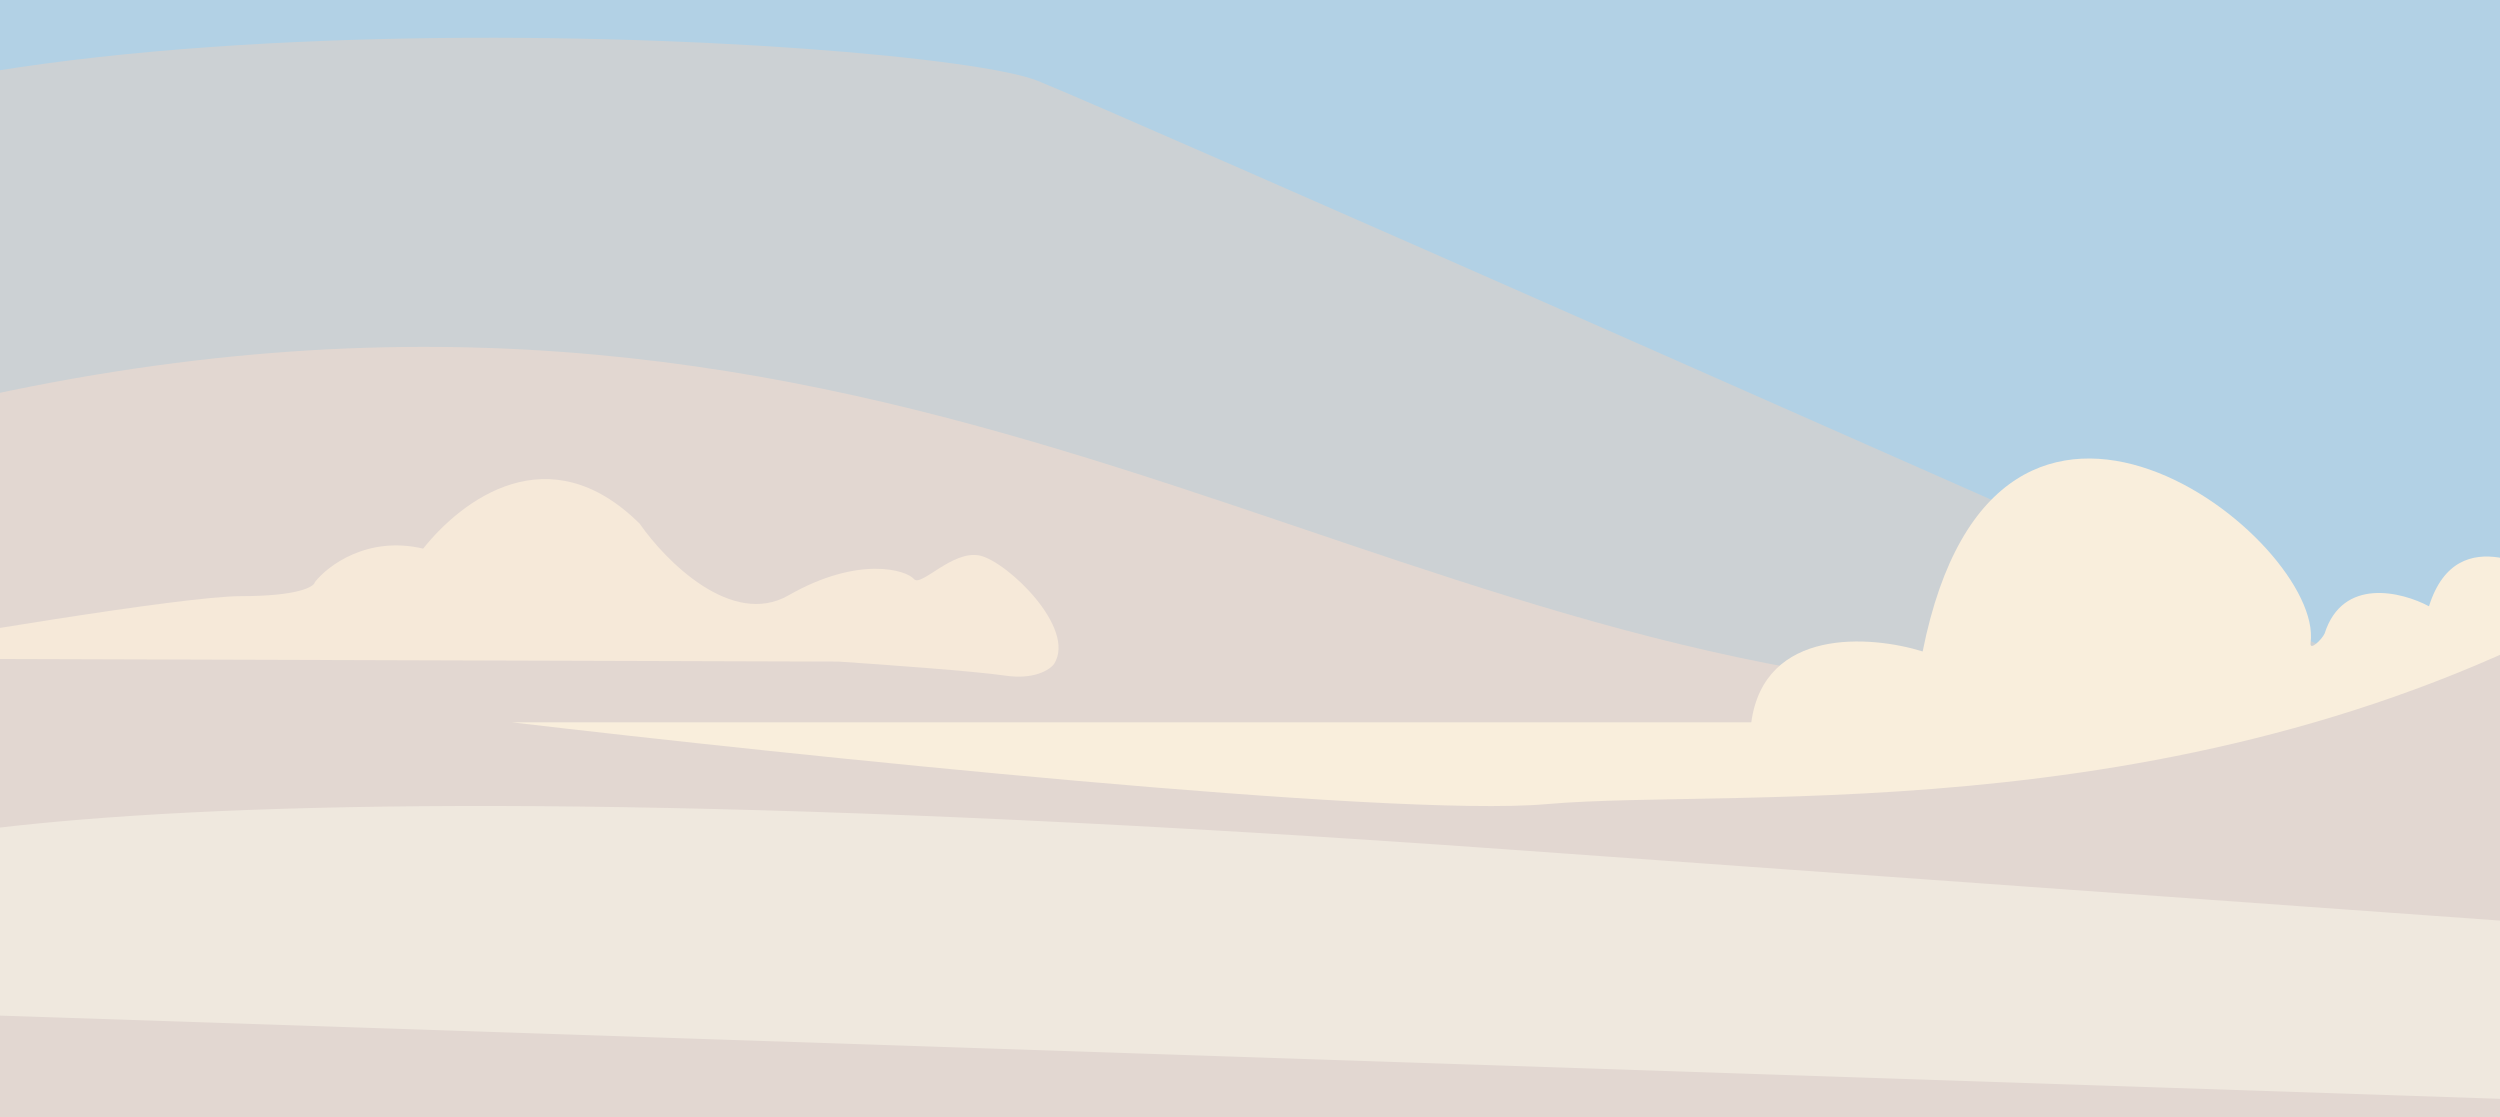 <svg width="1920" height="858" viewBox="0 0 1920 858" fill="none" xmlns="http://www.w3.org/2000/svg">
<rect x="0" y="0" width="1920" height="858" fill="#333333" stroke="none"/>
<g clip-path="url(#clip0_643_227)">
<path d="M2569 555C1515.04 546.239 -625.108 528.717 -754 528.717L-592.885 75.553L282.699 -90.304L2361.85 -190L2569 555Z" fill="#B2D1E5"/>
<path d="M796.935 62.082C865.849 89.902 1571.03 402.027 1915 554.612L-188.925 627C-270.482 527.406 -400.574 293.443 -268.488 154.343C-103.38 -19.533 710.792 27.307 796.935 62.082Z" fill="#CCD1D4"/>
<path d="M2187.92 362.958L2232 931.5L1002.5 989.5L-177.551 858.307V348.002C578.633 114.087 938.18 450.302 1423.96 520.895C1812.58 577.37 2095.19 439.135 2187.92 362.958Z" fill="#E2D7D1"/>
<path d="M1159.91 652.514C51.06 573.124 -203.82 653.218 -192.654 703.189V773.57L2013.34 847L2499.32 748.936C2514.88 749.875 2268.77 731.904 1159.91 652.514Z" fill="#EFE8DE"/>
<path d="M184.987 457.844C140.956 457.844 -48.728 489.751 -138.066 505.704L643.842 508.096C677.145 510.289 749.373 515.514 771.867 518.864C794.361 522.215 806.366 514.278 809.557 509.891C826.906 482.371 773.662 431.52 752.723 426.734C731.784 421.948 707.256 451.262 701.872 444.682C696.488 438.101 659.995 426.136 605.554 457.245C562.002 482.132 511.231 430.923 491.289 402.208C421.294 332.81 354.49 384.26 324.977 421.351C282.381 411.301 251.791 434.313 241.82 447.076C241.222 450.665 229.018 457.844 184.987 457.844Z" fill="#F6E9D9"/>
<path d="M1963.57 426.137C1998.99 391.678 2019.41 426.934 2025.19 448.87C1697.35 642.104 1336.61 604.414 1187.65 617.575C1068.48 628.104 608.346 580.085 393.177 554.759H1344.99C1355.04 481.534 1436.92 487.956 1476.6 500.32C1533.44 215.555 1785.3 414.769 1774.53 493.739C1773.63 500.327 1783.1 491.346 1785.3 486.56C1799.18 443.008 1844.52 454.454 1865.46 465.622C1887.6 395.029 1955.8 444.683 1956.4 440.495C1956.87 437.145 1961.38 429.527 1963.57 426.137Z" fill="#F9EEDC"/>
</g>
<defs>
<clipPath id="clip0_643_227">
<rect width="1920" height="858" fill="white"/>
</clipPath>
</defs>
</svg>
